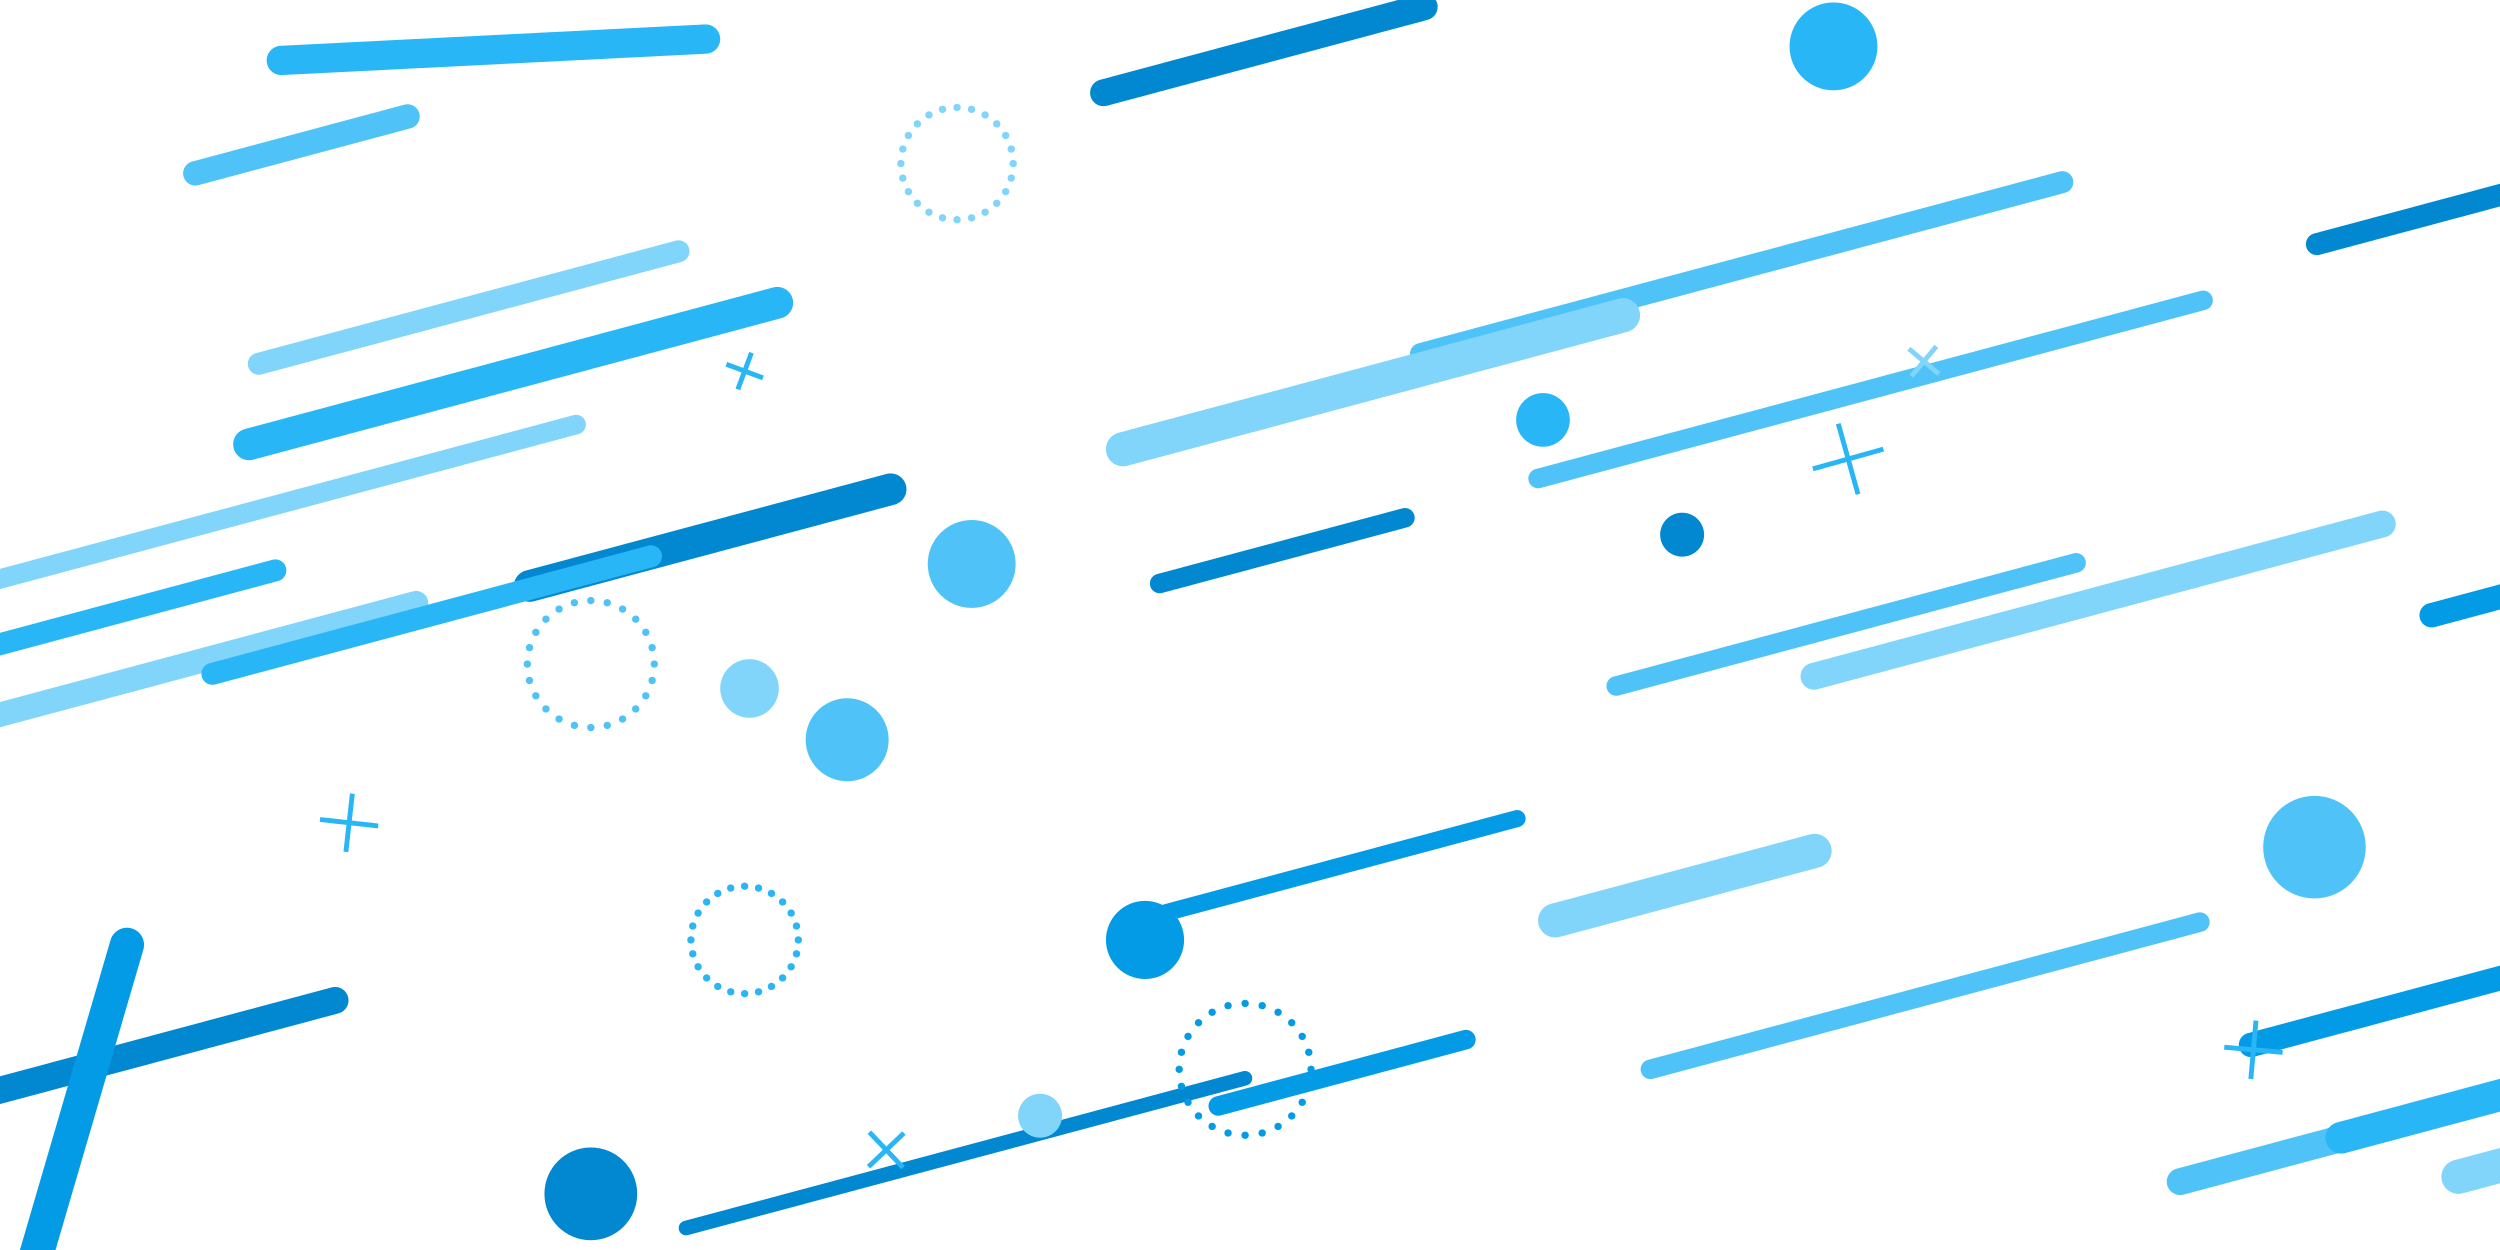 <?xml version="1.0" encoding="utf-8" ?>
<svg baseProfile="tiny" height="512" version="1.2" width="1024" xmlns="http://www.w3.org/2000/svg" xmlns:ev="http://www.w3.org/2001/xml-events" xmlns:xlink="http://www.w3.org/1999/xlink"><defs /><line stroke="#81d4fa" stroke-linecap="round" stroke-width="14" x1="637" x2="743.252" y1="377" y2="348.53" /><line stroke="#4fc3f7" stroke-linecap="round" stroke-width="8" x1="676" x2="901.061" y1="438" y2="377.695" /><line stroke="#4fc3f7" stroke-linecap="round" stroke-width="10" x1="80" x2="166.933" y1="71" y2="47.706" /><line stroke="#29b6f6" stroke-linecap="round" stroke-width="9" x1="-120" x2="112.788" y1="296" y2="233.625" /><line stroke="#29b6f6" stroke-linecap="round" stroke-width="13" x1="102" x2="318.367" y1="182" y2="124.025" /><line stroke="#0288d1" stroke-linecap="round" stroke-width="13" x1="217" x2="364.787" y1="240" y2="200.401" /><line stroke="#4fc3f7" stroke-linecap="round" stroke-width="11" x1="893" x2="1129.652" y1="484" y2="420.589" /><line stroke="#039be5" stroke-linecap="round" stroke-width="10" x1="996" x2="1248.107" y1="252" y2="184.448" /><line stroke="#4fc3f7" stroke-linecap="round" stroke-width="9" x1="582" x2="844.732" y1="145" y2="74.601" /><line stroke="#039be5" stroke-linecap="round" stroke-width="7" x1="462" x2="621.378" y1="378" y2="335.295" /><line stroke="#81d4fa" stroke-linecap="round" stroke-width="14" x1="1007" x2="1100.695" y1="482" y2="456.895" /><line stroke="#039be5" stroke-linecap="round" stroke-width="8" x1="499" x2="600.422" y1="453" y2="425.824" /><line stroke="#0288d1" stroke-linecap="round" stroke-width="6" x1="281" x2="509.924" y1="503" y2="441.66" /><line stroke="#81d4fa" stroke-linecap="round" stroke-width="9" x1="106" x2="277.935" y1="149" y2="102.93" /><line stroke="#0288d1" stroke-linecap="round" stroke-width="9" x1="949" x2="1176.958" y1="100" y2="38.919" /><line stroke="#81d4fa" stroke-linecap="round" stroke-width="8" x1="-48" x2="235.982" y1="250" y2="173.907" /><line stroke="#29b6f6" stroke-linecap="round" stroke-width="13" x1="959" x2="1089.4" y1="466" y2="431.059" /><line stroke="#81d4fa" stroke-linecap="round" stroke-width="10" x1="-16" x2="170.424" y1="297" y2="247.048" /><line stroke="#039be5" stroke-linecap="round" stroke-width="10" x1="922" x2="1071.718" y1="428" y2="387.883" /><line stroke="#81d4fa" stroke-linecap="round" stroke-width="11" x1="743" x2="975.788" y1="277" y2="214.625" /><line stroke="#4fc3f7" stroke-linecap="round" stroke-width="8" x1="662" x2="850.356" y1="281" y2="230.53" /><line stroke="#4fc3f7" stroke-linecap="round" stroke-width="8" x1="630" x2="902.391" y1="196" y2="123.013" /><line stroke="#0288d1" stroke-linecap="round" stroke-width="11" x1="452" x2="583.366" y1="38" y2="2.801" /><line stroke="#0288d1" stroke-linecap="round" stroke-width="8" x1="475" x2="575.456" y1="239" y2="212.083" /><line stroke="#29b6f6" stroke-linecap="round" stroke-width="9" x1="87" x2="266.662" y1="276" y2="227.86" /><line stroke="#81d4fa" stroke-linecap="round" stroke-width="14" x1="460" x2="664.776" y1="184" y2="129.13" /><line stroke="#0288d1" stroke-linecap="round" stroke-width="11" x1="-54" x2="137.253" y1="461" y2="409.754" /><line stroke="#29b6f6" stroke-linecap="round" stroke-width="12" x1="289" x2="115.22" y1="16" y2="24.749" /><line stroke="#039be5" stroke-linecap="round" stroke-width="14" x1="52" x2="-25.742" y1="387" y2="652.867" /><line stroke="#4fc3f7" stroke-linecap="round" stroke-width="11" x1="-109" x2="-190.452" y1="8" y2="38.572" /><circle cx="751" cy="19" fill="#29b6f6" r="18" /><circle cx="307" cy="282" fill="#81d4fa" r="12" /><circle cx="347" cy="303" fill="#4fc3f7" r="17" /><circle cx="398" cy="231" fill="#4fc3f7" r="18" /><circle cx="632" cy="172" fill="#29b6f6" r="11" /><circle cx="469" cy="385" fill="#039be5" r="16" /><circle cx="689" cy="219" fill="#0288d1" r="9" /><circle cx="242" cy="489" fill="#0288d1" r="19" /><circle cx="948" cy="347" fill="#4fc3f7" r="21" /><circle cx="426" cy="457" fill="#81d4fa" r="9" /><g stroke="#29b6f6" stroke-width="2" transform="rotate(186.341,143,337)"><line x1="131" x2="155" y1="337" y2="337" /><line x1="143" x2="143" y1="325" y2="349" /></g><g stroke="#29b6f6" stroke-width="2" transform="rotate(110.417,305,152)"><line x1="297" x2="313" y1="152" y2="152" /><line x1="305" x2="305" y1="144" y2="160" /></g><g stroke="#29b6f6" stroke-width="2" transform="rotate(164.361,757,188)"><line x1="742" x2="772" y1="188" y2="188" /><line x1="757" x2="757" y1="173" y2="203" /></g><g stroke="#81d4fa" stroke-width="2" transform="rotate(309.991,788,148)"><line x1="780" x2="796" y1="148" y2="148" /><line x1="788" x2="788" y1="140" y2="156" /></g><g stroke="#29b6f6" stroke-width="2" transform="rotate(185.037,923,430)"><line x1="911" x2="935" y1="430" y2="430" /><line x1="923" x2="923" y1="418" y2="442" /></g><g stroke="#29b6f6" stroke-width="2" transform="rotate(226.471,363,471)"><line x1="353" x2="373" y1="471" y2="471" /><line x1="363" x2="363" y1="461" y2="481" /></g><circle cx="268.0" cy="272.0" fill="#4fc3f7" r="1.5" /><circle cx="267.114" cy="278.729" fill="#4fc3f7" r="1.5" /><circle cx="264.517" cy="285.0" fill="#4fc3f7" r="1.5" /><circle cx="260.385" cy="290.385" fill="#4fc3f7" r="1.5" /><circle cx="255.0" cy="294.517" fill="#4fc3f7" r="1.5" /><circle cx="248.729" cy="297.114" fill="#4fc3f7" r="1.5" /><circle cx="242.0" cy="298.0" fill="#4fc3f7" r="1.5" /><circle cx="235.271" cy="297.114" fill="#4fc3f7" r="1.5" /><circle cx="229.0" cy="294.517" fill="#4fc3f7" r="1.5" /><circle cx="223.615" cy="290.385" fill="#4fc3f7" r="1.5" /><circle cx="219.483" cy="285.0" fill="#4fc3f7" r="1.5" /><circle cx="216.886" cy="278.729" fill="#4fc3f7" r="1.5" /><circle cx="216.0" cy="272.0" fill="#4fc3f7" r="1.5" /><circle cx="216.886" cy="265.271" fill="#4fc3f7" r="1.5" /><circle cx="219.483" cy="259.0" fill="#4fc3f7" r="1.5" /><circle cx="223.615" cy="253.615" fill="#4fc3f7" r="1.5" /><circle cx="229.0" cy="249.483" fill="#4fc3f7" r="1.5" /><circle cx="235.271" cy="246.886" fill="#4fc3f7" r="1.5" /><circle cx="242.0" cy="246.0" fill="#4fc3f7" r="1.5" /><circle cx="248.729" cy="246.886" fill="#4fc3f7" r="1.5" /><circle cx="255.0" cy="249.483" fill="#4fc3f7" r="1.5" /><circle cx="260.385" cy="253.615" fill="#4fc3f7" r="1.5" /><circle cx="264.517" cy="259.0" fill="#4fc3f7" r="1.5" /><circle cx="267.114" cy="265.271" fill="#4fc3f7" r="1.5" /><circle cx="327.0" cy="385.0" fill="#29b6f6" r="1.5" /><circle cx="326.25" cy="390.694" fill="#29b6f6" r="1.5" /><circle cx="324.053" cy="396.0" fill="#29b6f6" r="1.5" /><circle cx="320.556" cy="400.556" fill="#29b6f6" r="1.5" /><circle cx="316.0" cy="404.053" fill="#29b6f6" r="1.5" /><circle cx="310.694" cy="406.25" fill="#29b6f6" r="1.5" /><circle cx="305.0" cy="407.0" fill="#29b6f6" r="1.5" /><circle cx="299.306" cy="406.25" fill="#29b6f6" r="1.5" /><circle cx="294.0" cy="404.053" fill="#29b6f6" r="1.5" /><circle cx="289.444" cy="400.556" fill="#29b6f6" r="1.5" /><circle cx="285.947" cy="396.0" fill="#29b6f6" r="1.5" /><circle cx="283.75" cy="390.694" fill="#29b6f6" r="1.5" /><circle cx="283.0" cy="385.0" fill="#29b6f6" r="1.5" /><circle cx="283.75" cy="379.306" fill="#29b6f6" r="1.5" /><circle cx="285.947" cy="374.0" fill="#29b6f6" r="1.5" /><circle cx="289.444" cy="369.444" fill="#29b6f6" r="1.5" /><circle cx="294.0" cy="365.947" fill="#29b6f6" r="1.5" /><circle cx="299.306" cy="363.75" fill="#29b6f6" r="1.5" /><circle cx="305.0" cy="363.0" fill="#29b6f6" r="1.5" /><circle cx="310.694" cy="363.75" fill="#29b6f6" r="1.5" /><circle cx="316.0" cy="365.947" fill="#29b6f6" r="1.5" /><circle cx="320.556" cy="369.444" fill="#29b6f6" r="1.5" /><circle cx="324.053" cy="374.0" fill="#29b6f6" r="1.5" /><circle cx="326.25" cy="379.306" fill="#29b6f6" r="1.5" /><circle cx="415.0" cy="67.0" fill="#81d4fa" r="1.5" /><circle cx="414.216" cy="72.953" fill="#81d4fa" r="1.5" /><circle cx="411.919" cy="78.5" fill="#81d4fa" r="1.5" /><circle cx="408.264" cy="83.263" fill="#81d4fa" r="1.5" /><circle cx="403.5" cy="86.919" fill="#81d4fa" r="1.5" /><circle cx="397.953" cy="89.216" fill="#81d4fa" r="1.5" /><circle cx="392.0" cy="90.0" fill="#81d4fa" r="1.5" /><circle cx="386.047" cy="89.216" fill="#81d4fa" r="1.5" /><circle cx="380.5" cy="86.919" fill="#81d4fa" r="1.5" /><circle cx="375.736" cy="83.263" fill="#81d4fa" r="1.5" /><circle cx="372.081" cy="78.5" fill="#81d4fa" r="1.5" /><circle cx="369.784" cy="72.953" fill="#81d4fa" r="1.5" /><circle cx="369.0" cy="67.0" fill="#81d4fa" r="1.5" /><circle cx="369.784" cy="61.047" fill="#81d4fa" r="1.5" /><circle cx="372.081" cy="55.5" fill="#81d4fa" r="1.5" /><circle cx="375.736" cy="50.736" fill="#81d4fa" r="1.5" /><circle cx="380.5" cy="47.081" fill="#81d4fa" r="1.5" /><circle cx="386.047" cy="44.784" fill="#81d4fa" r="1.5" /><circle cx="392.0" cy="44.0" fill="#81d4fa" r="1.5" /><circle cx="397.953" cy="44.784" fill="#81d4fa" r="1.5" /><circle cx="403.5" cy="47.081" fill="#81d4fa" r="1.5" /><circle cx="408.264" cy="50.736" fill="#81d4fa" r="1.5" /><circle cx="411.919" cy="55.5" fill="#81d4fa" r="1.5" /><circle cx="414.216" cy="61.047" fill="#81d4fa" r="1.5" /><circle cx="537.0" cy="438.0" fill="#039be5" r="1.5" /><circle cx="536.08" cy="444.988" fill="#039be5" r="1.5" /><circle cx="533.383" cy="451.5" fill="#039be5" r="1.5" /><circle cx="529.092" cy="457.092" fill="#039be5" r="1.5" /><circle cx="523.5" cy="461.383" fill="#039be5" r="1.5" /><circle cx="516.988" cy="464.08" fill="#039be5" r="1.5" /><circle cx="510.0" cy="465.0" fill="#039be5" r="1.5" /><circle cx="503.012" cy="464.08" fill="#039be5" r="1.5" /><circle cx="496.5" cy="461.383" fill="#039be5" r="1.5" /><circle cx="490.908" cy="457.092" fill="#039be5" r="1.5" /><circle cx="486.617" cy="451.5" fill="#039be5" r="1.5" /><circle cx="483.92" cy="444.988" fill="#039be5" r="1.5" /><circle cx="483.0" cy="438.0" fill="#039be5" r="1.5" /><circle cx="483.92" cy="431.012" fill="#039be5" r="1.5" /><circle cx="486.617" cy="424.5" fill="#039be5" r="1.5" /><circle cx="490.908" cy="418.908" fill="#039be5" r="1.5" /><circle cx="496.5" cy="414.617" fill="#039be5" r="1.5" /><circle cx="503.012" cy="411.92" fill="#039be5" r="1.5" /><circle cx="510.0" cy="411.0" fill="#039be5" r="1.5" /><circle cx="516.988" cy="411.92" fill="#039be5" r="1.5" /><circle cx="523.5" cy="414.617" fill="#039be5" r="1.5" /><circle cx="529.092" cy="418.908" fill="#039be5" r="1.5" /><circle cx="533.383" cy="424.5" fill="#039be5" r="1.5" /><circle cx="536.08" cy="431.012" fill="#039be5" r="1.5" /></svg>